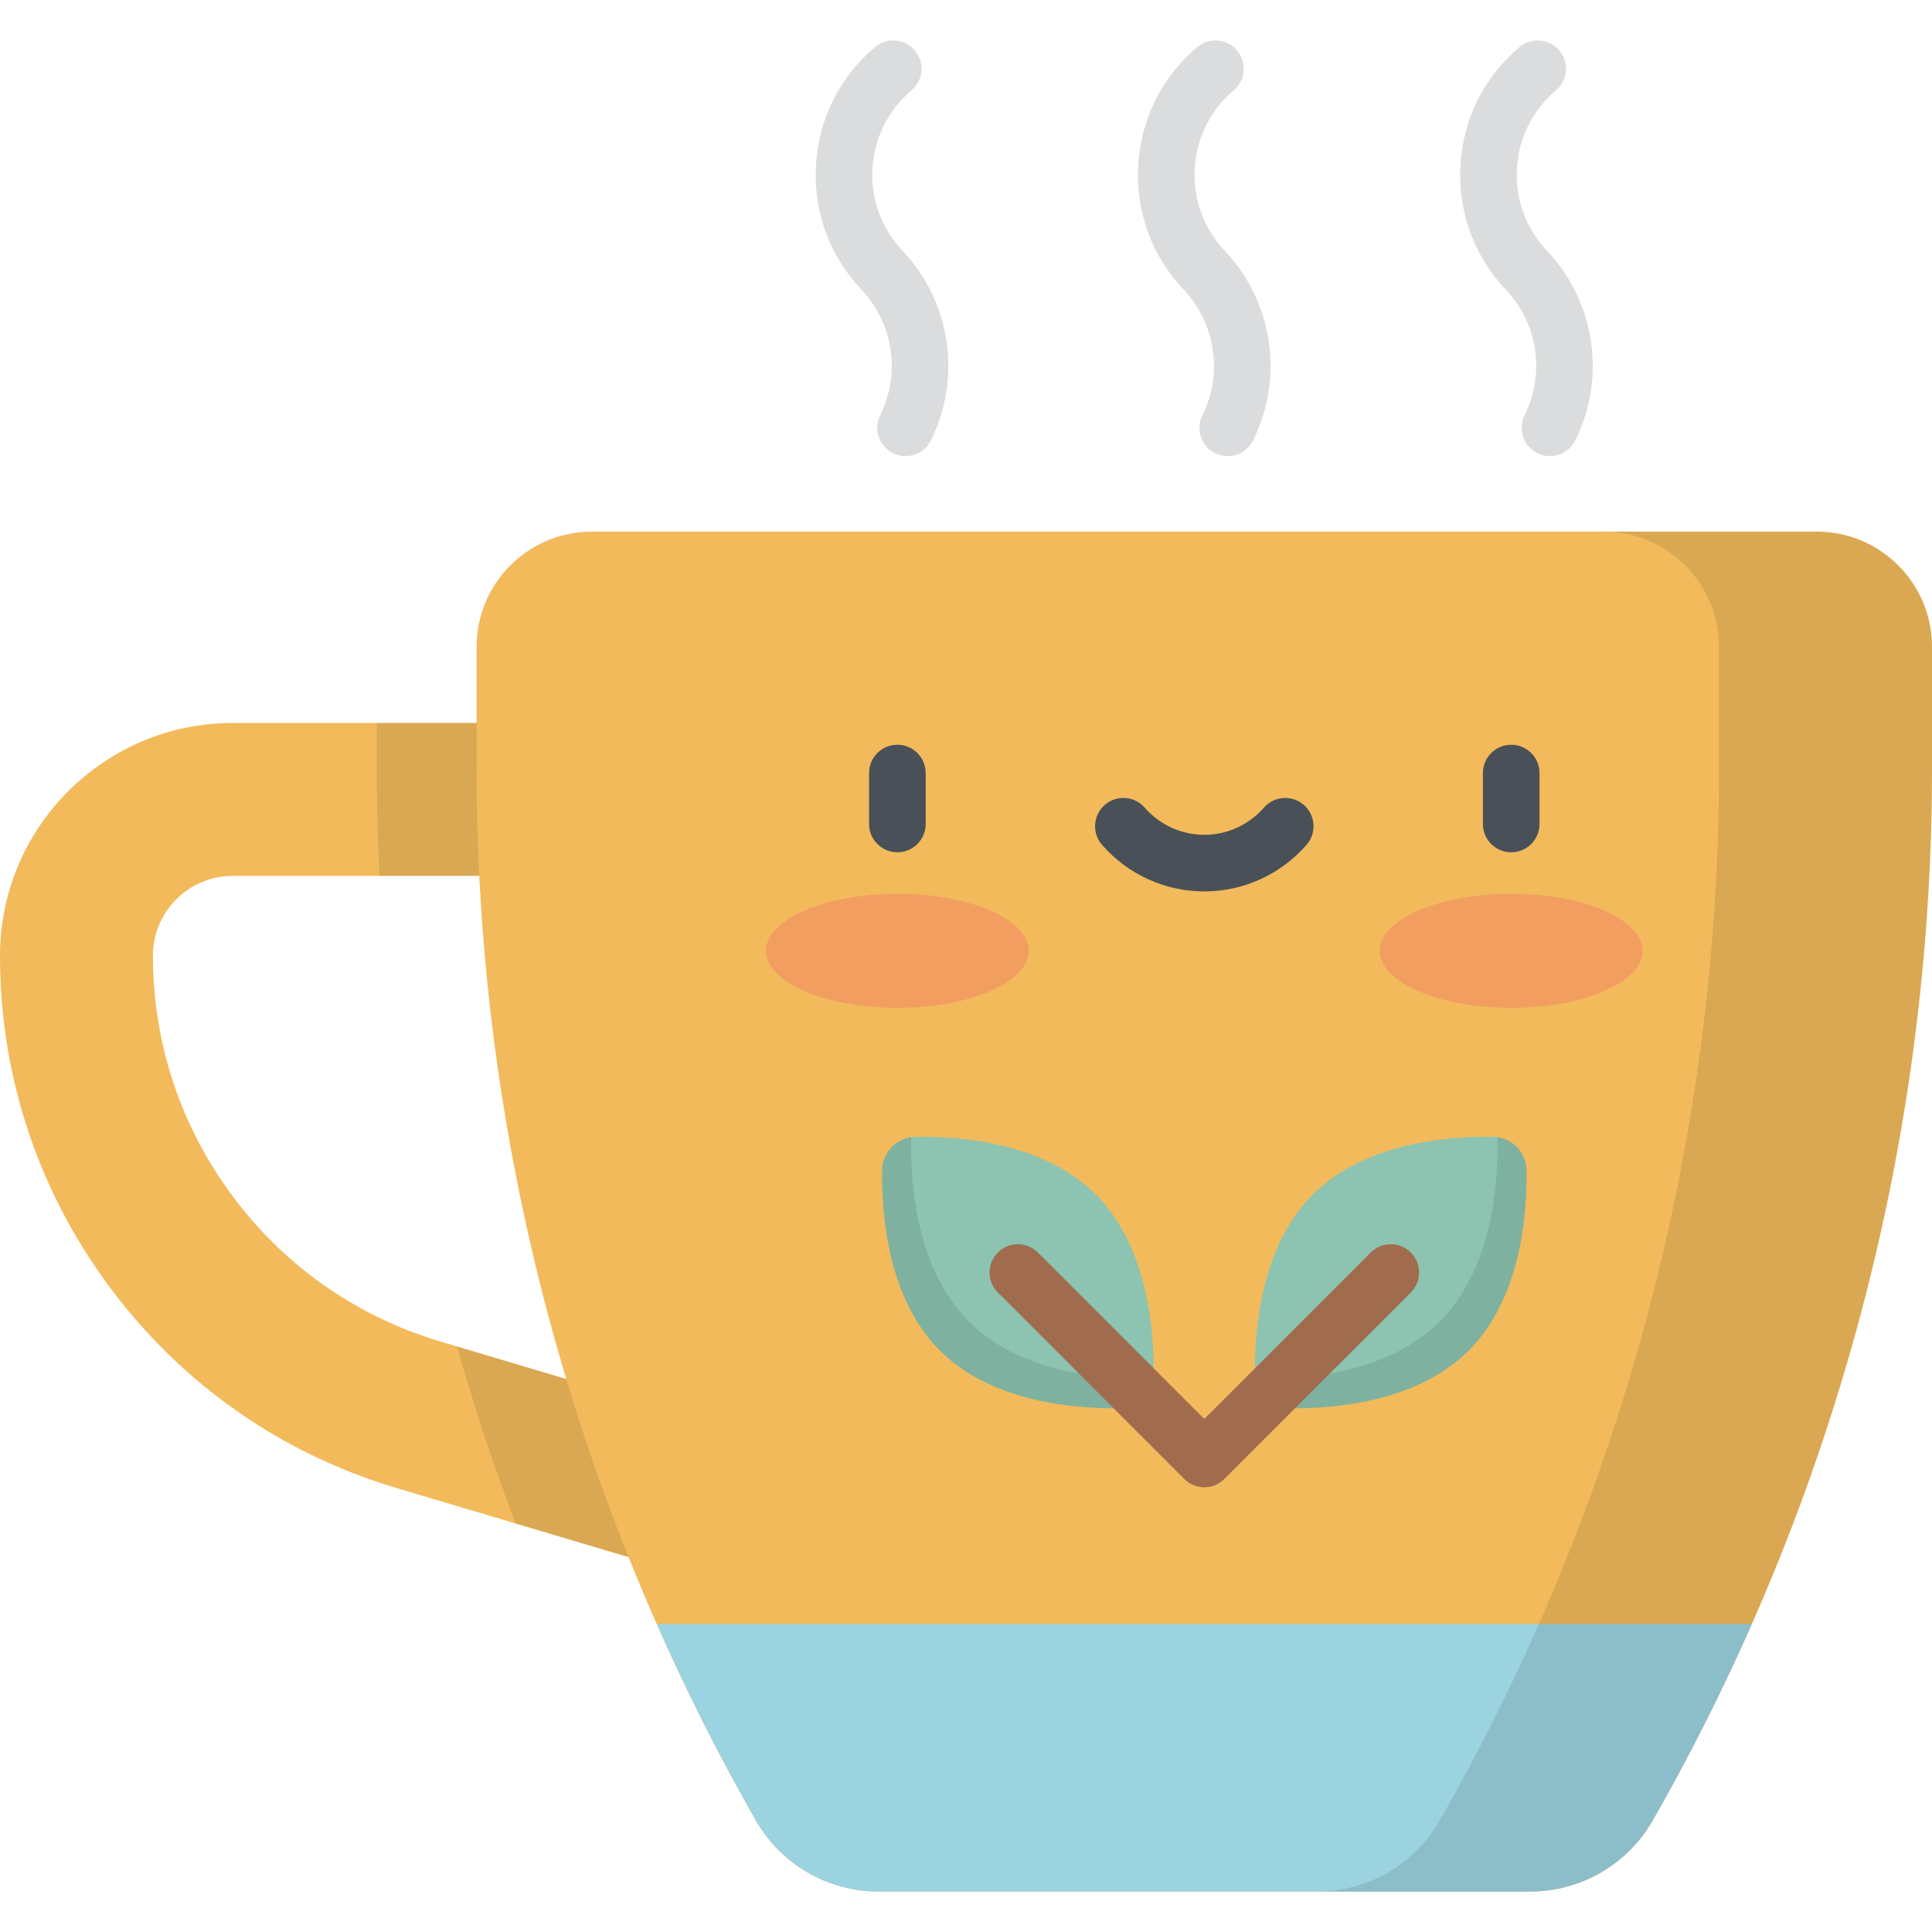 <?xml version="1.0" encoding="iso-8859-1"?>
<!-- Generator: Adobe Illustrator 19.0.0, SVG Export Plug-In . SVG Version: 6.00 Build 0)  -->
<svg version="1.1" id="Capa_1" xmlns="http://www.w3.org/2000/svg" xmlns:xlink="http://www.w3.org/1999/xlink" x="0px" y="0px"
	 viewBox="0 0 512 512" style="enable-background:new 0 0 512 512;" xml:space="preserve">
<path style="fill:#F2BA5B;" d="M192.291,419.437c-1.916,0-3.862-0.274-5.792-0.848l-81.269-24.2
	c-30.633-9.121-56.922-27.486-76.027-53.11C10.098,315.656,0,285.219,0,253.257c0-34,27.662-61.662,61.662-61.662h93.923
	c11.191,0,20.264,9.073,20.264,20.264s-9.073,20.264-20.264,20.264H61.662c-11.653,0-21.134,9.481-21.134,21.134
	c0,23.165,7.319,45.226,21.166,63.797c13.846,18.571,32.9,31.881,55.102,38.493l81.269,24.2
	c10.726,3.194,16.832,14.478,13.638,25.204C209.084,413.748,201.022,419.437,192.291,419.437z"/>
<path style="opacity:0.1;enable-background:new    ;" d="M175.849,211.859c0-11.191-9.073-20.264-20.264-20.264H99.851v12.267
	c0,9.439,0.244,18.862,0.718,28.261h55.016C166.776,232.123,175.849,223.051,175.849,211.859z M198.065,379.747l-76.967-22.919
	c4.491,15.854,9.697,31.506,15.573,46.923l49.829,14.838c1.929,0.575,3.876,0.848,5.792,0.848c8.732,0,16.793-5.689,19.412-14.486
	C214.897,394.225,208.792,382.941,198.065,379.747z"/>
<path style="fill:#F2BA5B;" d="M405.487,501.282H232.815c-13.436,0-25.842-7.198-32.51-18.862l0,0
	c-48.494-84.828-74.003-180.846-74.003-278.557v-32.427c0-16.874,13.679-30.553,30.553-30.553h324.592
	c16.874,0,30.553,13.679,30.553,30.553v32.427c0,97.711-25.509,193.729-74.003,278.557l0,0
	C431.329,494.084,418.923,501.282,405.487,501.282z"/>
<g>
	<path style="fill:#4A5058;" d="M237.814,225.867c-4.142,0-7.5-3.358-7.5-7.5v-13.501c0-4.142,3.358-7.5,7.5-7.5s7.5,3.358,7.5,7.5
		v13.501C245.314,222.509,241.956,225.867,237.814,225.867z"/>
	<path style="fill:#4A5058;" d="M400.487,225.867c-4.142,0-7.5-3.358-7.5-7.5v-13.501c0-4.142,3.358-7.5,7.5-7.5s7.5,3.358,7.5,7.5
		v13.501C407.987,222.509,404.629,225.867,400.487,225.867z"/>
	<path style="fill:#4A5058;" d="M319.151,236.235c-10.385,0-20.262-4.499-27.098-12.342c-2.722-3.123-2.396-7.86,0.726-10.582
		s7.86-2.397,10.582,0.726c3.987,4.574,9.742,7.197,15.79,7.197c6.049,0,11.804-2.623,15.79-7.197
		c2.721-3.123,7.458-3.448,10.581-0.726c3.123,2.721,3.448,7.459,0.726,10.582C339.414,231.736,329.537,236.235,319.151,236.235z"/>
</g>
<g style="opacity:0.3;">
	<ellipse style="fill:#F15B70;" cx="237.81" cy="251.98" rx="34.816" ry="15.11"/>
	<ellipse style="fill:#F15B70;" cx="400.49" cy="251.98" rx="34.816" ry="15.11"/>
</g>
<path style="fill:#9BD3E0;" d="M174.052,430.361c7.827,17.746,16.574,35.128,26.252,52.058l0,0
	c6.668,11.664,19.074,18.863,32.51,18.863h172.671c13.436,0,25.842-7.198,32.51-18.863l0,0c9.678-16.93,18.425-34.312,26.252-52.058
	L174.052,430.361L174.052,430.361z"/>
<path style="opacity:0.1;enable-background:new    ;" d="M481.447,140.882h-56.454c16.874,0,30.553,13.679,30.553,30.553v32.427
	c0,97.711-25.509,193.729-74.003,278.557l0,0c-6.668,11.664-19.075,18.862-32.511,18.862h56.454c13.436,0,25.842-7.198,32.51-18.862
	l0,0C486.491,397.591,512,301.573,512,203.862v-32.427C512,154.561,498.321,140.882,481.447,140.882z"/>
<path style="fill:#8CC4B1;" d="M389.23,357.895c-13.74,13.74-35.826,15.483-47.785,15.3c-4.861-0.075-8.773-3.986-8.847-8.847
	c-0.183-11.959,1.56-34.045,15.3-47.785c13.74-13.74,35.826-15.483,47.785-15.3c4.861,0.074,8.773,3.986,8.847,8.847
	C404.713,322.07,402.97,344.156,389.23,357.895z"/>
<path style="opacity:0.1;enable-background:new    ;" d="M404.53,310.111c-0.069-4.498-3.424-8.175-7.775-8.761
	c0.047,0.352,0.081,0.708,0.087,1.072c0.183,11.959-1.56,34.045-15.299,47.785c-13.74,13.74-35.826,15.483-47.785,15.299
	c-0.364-0.006-0.72-0.039-1.072-0.087c0.585,4.351,4.263,7.706,8.76,7.775c11.959,0.183,34.045-1.56,47.785-15.3
	C402.97,344.156,404.713,322.07,404.53,310.111z"/>
<path style="fill:#8CC4B1;" d="M249.072,357.895c13.74,13.74,35.826,15.483,47.785,15.3c4.861-0.075,8.773-3.986,8.847-8.847
	c0.183-11.959-1.56-34.045-15.3-47.785c-13.74-13.74-35.826-15.483-47.785-15.3c-4.861,0.074-8.773,3.986-8.847,8.847
	C233.589,322.07,235.333,344.156,249.072,357.895z"/>
<path style="opacity:0.1;enable-background:new    ;" d="M233.773,310.111c0.069-4.498,3.424-8.175,7.775-8.761
	c-0.047,0.352-0.081,0.708-0.087,1.072c-0.183,11.959,1.56,34.045,15.3,47.785c13.74,13.74,35.826,15.483,47.785,15.299
	c0.364-0.006,0.72-0.039,1.072-0.087c-0.585,4.351-4.263,7.706-8.76,7.775c-11.959,0.183-34.045-1.56-47.785-15.3
	C235.333,344.156,233.589,322.07,233.773,310.111z"/>
<path style="fill:#A16B4E;" d="M373.867,331.926c-2.929-2.929-7.678-2.929-10.606,0l-44.109,44.109l-44.109-44.109
	c-2.929-2.929-7.678-2.929-10.606,0c-2.929,2.929-2.929,7.678,0,10.606l49.413,49.413c1.464,1.464,3.384,2.197,5.303,2.197
	s3.839-0.732,5.303-2.197l49.413-49.413C376.796,339.603,376.796,334.854,373.867,331.926z"/>
<g>
	<path style="fill:#DBDCDD;" d="M239.966,120.875c-1.126,0-2.268-0.254-3.343-0.791c-3.707-1.85-5.212-6.354-3.361-10.06
		c5.478-10.975,3.49-24.331-4.946-33.235c-8.466-8.936-12.753-20.627-12.072-32.917c0.681-12.291,6.233-23.436,15.635-31.382
		c3.163-2.674,7.895-2.278,10.569,0.887c2.674,3.163,2.277,7.896-0.887,10.569c-6.218,5.256-9.89,12.627-10.341,20.756
		c-0.45,8.128,2.385,15.86,7.985,21.77c12.754,13.463,15.759,33.657,7.477,50.25C245.369,119.354,242.719,120.875,239.966,120.875z"
		/>
	<path style="fill:#DBDCDD;" d="M325.356,120.875c-1.125,0-2.268-0.254-3.343-0.791c-3.707-1.85-5.211-6.354-3.361-10.06
		c5.478-10.975,3.49-24.331-4.946-33.235c-8.466-8.936-12.753-20.627-12.072-32.917c0.681-12.291,6.233-23.436,15.635-31.382
		c3.163-2.674,7.896-2.278,10.569,0.887c2.674,3.163,2.277,7.896-0.887,10.569c-6.218,5.256-9.89,12.627-10.341,20.756
		c-0.45,8.128,2.385,15.86,7.985,21.77c12.754,13.463,15.759,33.657,7.477,50.25C330.76,119.354,328.109,120.875,325.356,120.875z"
		/>
	<path style="fill:#DBDCDD;" d="M410.747,120.875c-1.125,0-2.268-0.254-3.343-0.791c-3.707-1.85-5.211-6.354-3.361-10.06
		c5.477-10.975,3.49-24.331-4.946-33.235c-8.466-8.936-12.753-20.627-12.072-32.917c0.681-12.291,6.233-23.436,15.635-31.382
		c3.163-2.674,7.895-2.278,10.569,0.887c2.674,3.163,2.277,7.896-0.887,10.569c-6.218,5.256-9.89,12.627-10.341,20.756
		c-0.45,8.128,2.385,15.86,7.985,21.77c12.754,13.463,15.759,33.657,7.477,50.25C416.15,119.354,413.5,120.875,410.747,120.875z"/>
</g>
<g>
</g>
<g>
</g>
<g>
</g>
<g>
</g>
<g>
</g>
<g>
</g>
<g>
</g>
<g>
</g>
<g>
</g>
<g>
</g>
<g>
</g>
<g>
</g>
<g>
</g>
<g>
</g>
<g>
</g>
</svg>
